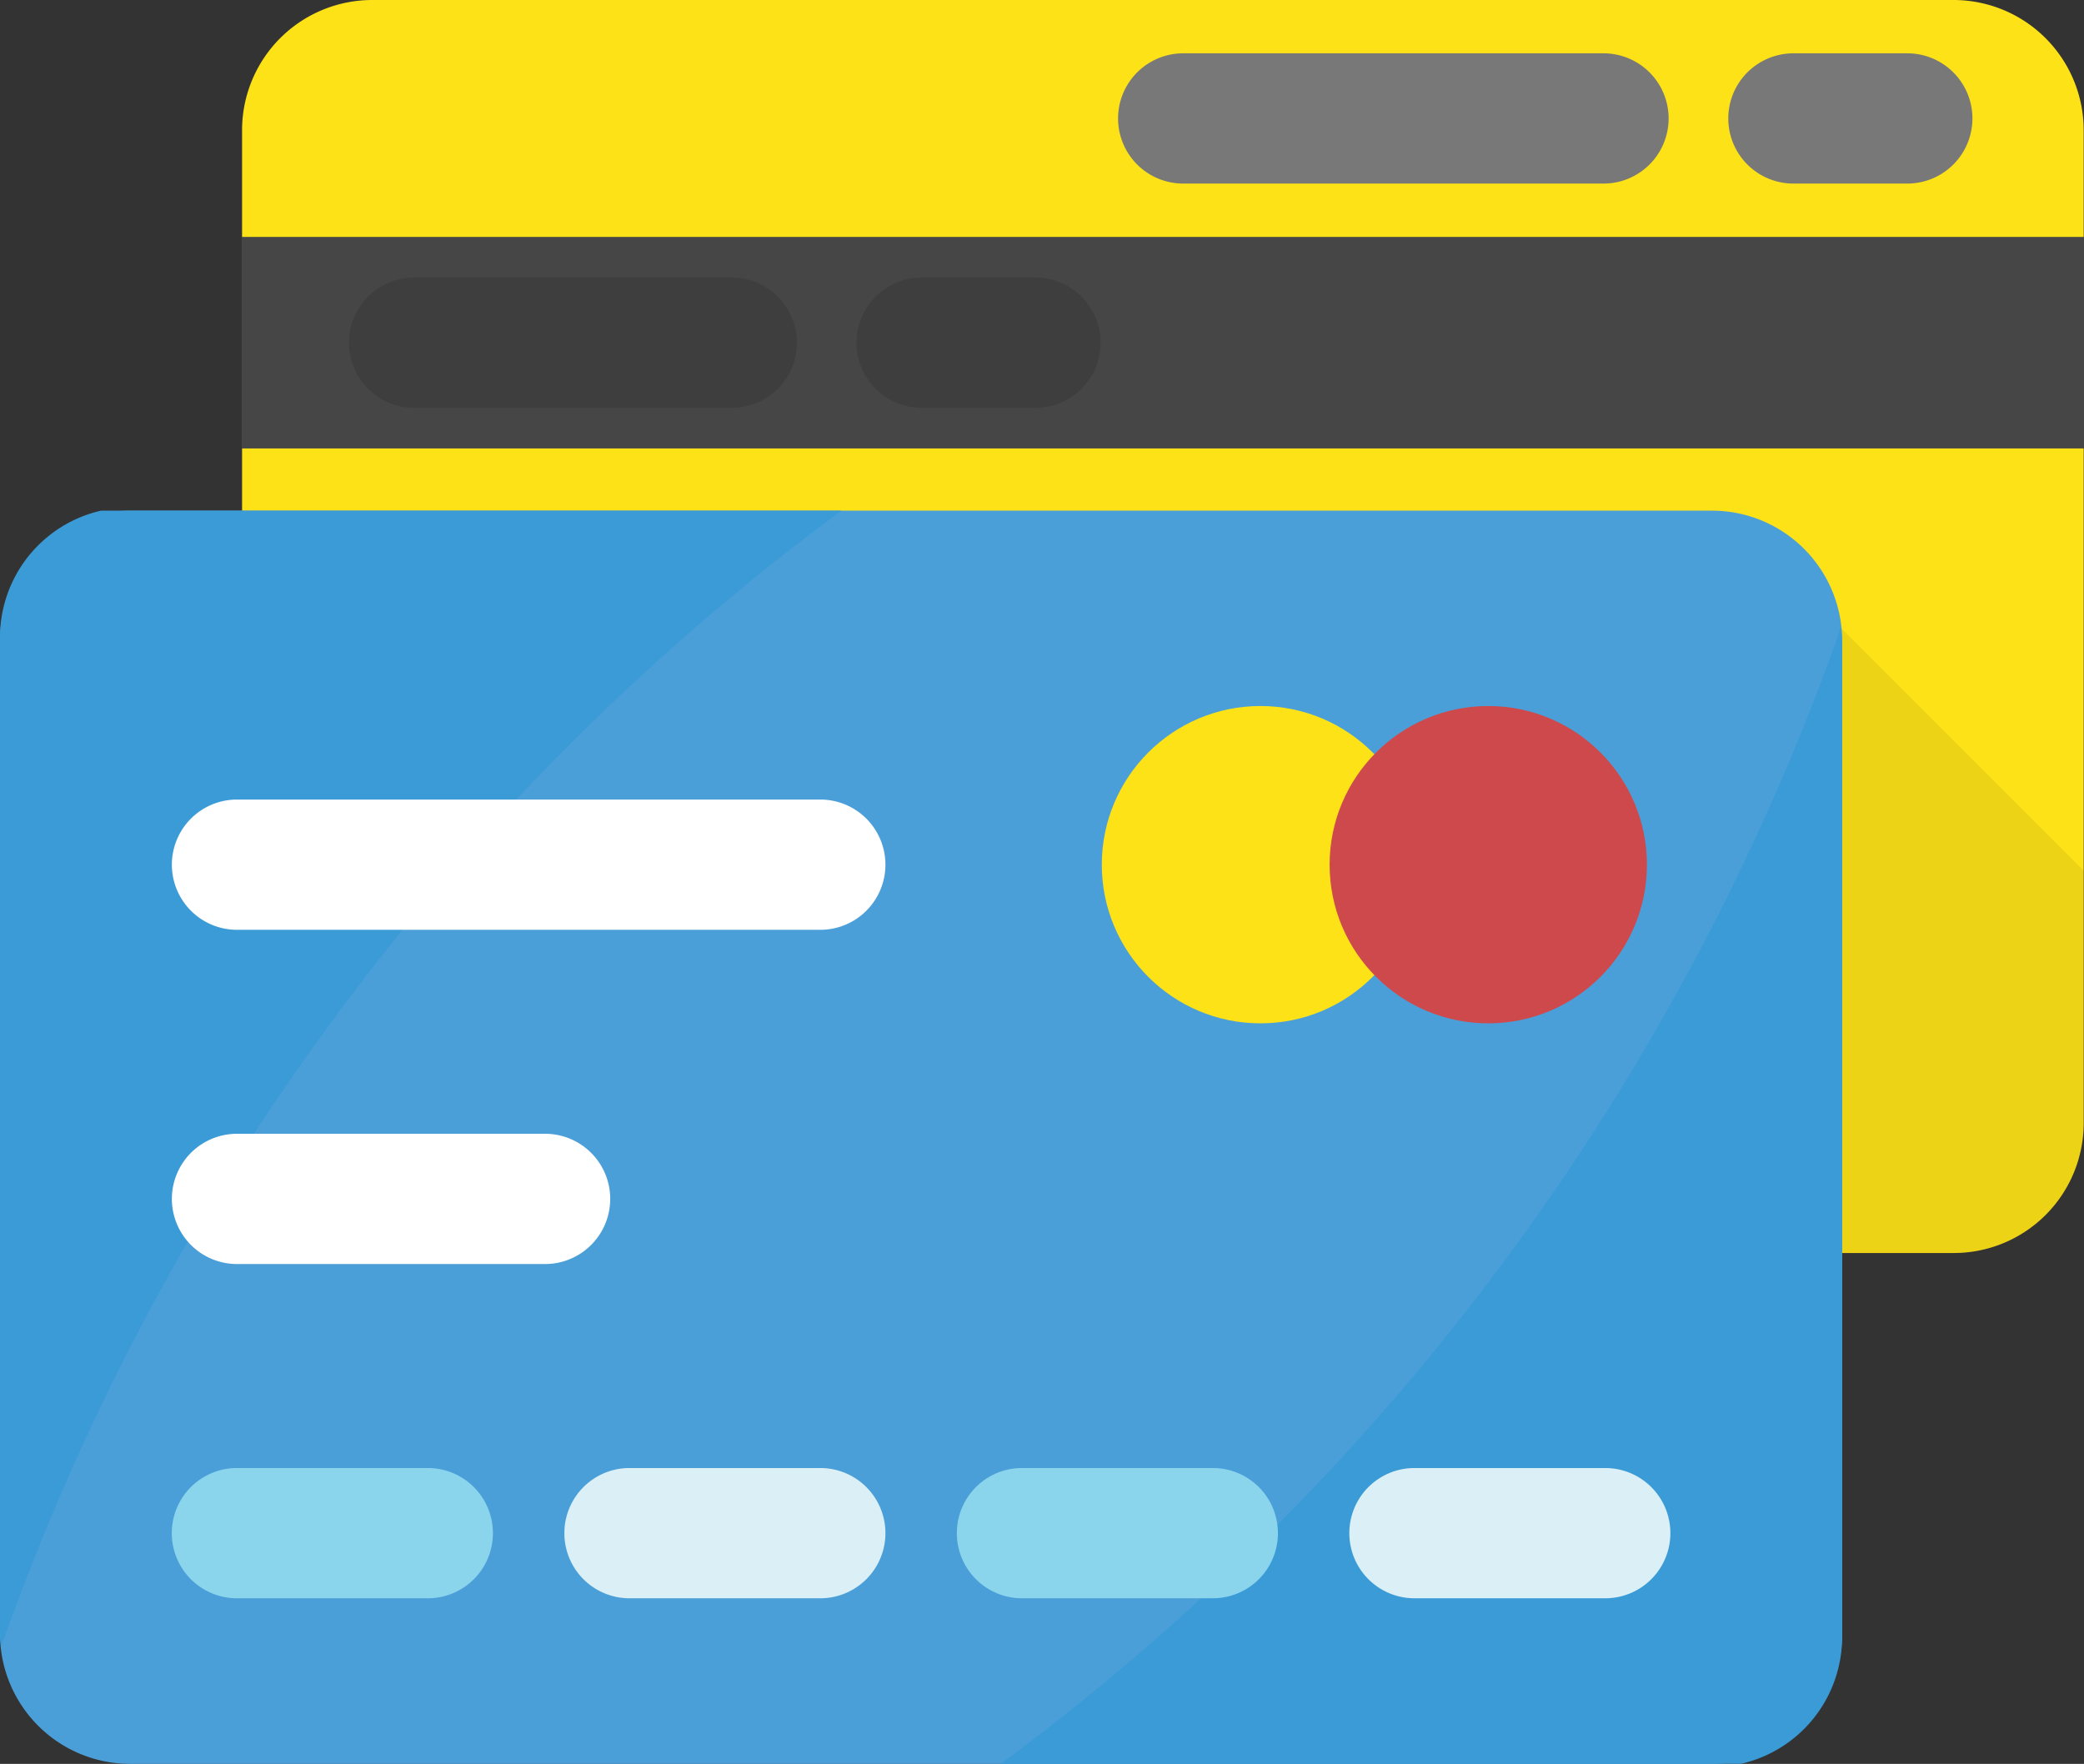 <svg xmlns="http://www.w3.org/2000/svg" width="57.731" height="48.86" viewBox="0 0 57.731 48.86">
  <rect x="0" y="0" width="57.731" height="48.86" fill="#333333" stroke="none"/>
  <g id="credit-card" transform="translate(0 -39.336)">
    <path id="Path_657" data-name="Path 657" d="M110.474,42.944V70.437a3.6,3.6,0,0,1-3.608,3.608h-43.8a3.6,3.6,0,0,1-3.608-3.608V42.944a3.607,3.607,0,0,1,3.608-3.608h43.8A3.607,3.607,0,0,1,110.474,42.944Z" transform="translate(-52.752)" fill="#fee218"/>
    <rect id="Rectangle_353" data-name="Rectangle 353" width="51.036" height="5.859" transform="translate(6.695 45.899)" fill="#464646"/>
    <g id="Group_889" data-name="Group 889" transform="translate(30.973 40.813)">
      <path id="Path_658" data-name="Path 658" d="M288.151,52.44H276.508a1.8,1.8,0,0,0,0,3.608h11.643a1.8,1.8,0,0,0,0-3.608Z" transform="translate(-274.704 -52.44)" fill="#787878"/>
      <path id="Path_659" data-name="Path 659" d="M429.551,52.44H426.4a1.8,1.8,0,0,0,0,3.608h3.155a1.8,1.8,0,0,0,0-3.608Z" transform="translate(-407.692 -52.44)" fill="#787878"/>
    </g>
    <g id="Group_890" data-name="Group 890" transform="translate(9.671 47.025)">
      <path id="Path_660" data-name="Path 660" d="M96.376,107.528h-8.8a1.8,1.8,0,0,0,0,3.608h8.8a1.8,1.8,0,1,0,0-3.608Z" transform="translate(-85.776 -107.528)" fill="#3e3e3e"/>
      <path id="Path_661" data-name="Path 661" d="M215.405,107.528h-3.153a1.8,1.8,0,1,0,0,3.608h3.153a1.8,1.8,0,0,0,0-3.608Z" transform="translate(-196.391 -107.528)" fill="#3e3e3e"/>
    </g>
    <g id="Group_891" data-name="Group 891" transform="translate(49.748 56.727)" opacity="0.07">
      <path id="Path_662" data-name="Path 662" d="M449.19,200.305v6.982a3.6,3.6,0,0,1-3.608,3.608h-4.366l1.245-17.319Z" transform="translate(-441.216 -193.576)" fill="#010101"/>
    </g>
    <path id="Path_663" data-name="Path 663" d="M47.424,199.507H3.608A3.607,3.607,0,0,1,0,195.9V168.4a3.608,3.608,0,0,1,3.608-3.608H47.424a3.608,3.608,0,0,1,3.608,3.608v27.5A3.609,3.609,0,0,1,47.424,199.507Z" transform="translate(0 -111.311)" fill="#4b9fd8"/>
    <g id="Group_892" data-name="Group 892" transform="translate(0 53.481)">
      <path id="Path_664" data-name="Path 664" d="M23.308,164.792A66.714,66.714,0,0,0,.036,196.254,3.514,3.514,0,0,1,0,195.8V168.31a3.6,3.6,0,0,1,2.8-3.518Z" transform="translate(0 -164.792)" fill="#3a9bd6"/>
      <path id="Path_665" data-name="Path 665" d="M245.9,225.1a66.714,66.714,0,0,0,23.272-31.462,3.51,3.51,0,0,1,.036.451v27.493a3.6,3.6,0,0,1-2.8,3.518Z" transform="translate(-218.178 -190.387)" fill="#3a9bd6"/>
    </g>
    <circle id="Ellipse_48" data-name="Ellipse 48" cx="4.395" cy="4.395" r="4.395" transform="translate(30.522 58.893)" fill="#fee218"/>
    <circle id="Ellipse_49" data-name="Ellipse 49" cx="4.395" cy="4.395" r="4.395" transform="translate(36.833 58.893)" fill="#cd494c"/>
    <g id="Group_893" data-name="Group 893" transform="translate(4.761 61.484)">
      <path id="Path_666" data-name="Path 666" d="M52.563,321.488H44.028a1.8,1.8,0,1,1,0-3.608h8.535a1.8,1.8,0,1,1,0,3.608Z" transform="translate(-42.224 -308.622)" fill="#fff"/>
      <path id="Path_667" data-name="Path 667" d="M60.187,239.376H44.028a1.8,1.8,0,0,1,0-3.608H60.187a1.8,1.8,0,0,1,0,3.608Z" transform="translate(-42.224 -235.768)" fill="#fff"/>
    </g>
    <path id="Path_668" data-name="Path 668" d="M49.3,403.6H44.012a1.8,1.8,0,0,1,0-3.608H49.3a1.8,1.8,0,0,1,0,3.608Z" transform="translate(-37.449 -319.991)" fill="#8bd5ec"/>
    <path id="Path_669" data-name="Path 669" d="M145.746,403.6H140.46a1.8,1.8,0,0,1,0-3.608h5.286a1.8,1.8,0,1,1,0,3.608Z" transform="translate(-123.022 -319.991)" fill="#daeff6"/>
    <path id="Path_670" data-name="Path 670" d="M242.178,403.6h-5.286a1.8,1.8,0,0,1,0-3.608h5.286a1.8,1.8,0,1,1,0,3.608Z" transform="translate(-208.581 -319.991)" fill="#8bd5ec"/>
    <path id="Path_671" data-name="Path 671" d="M338.61,403.6h-5.286a1.8,1.8,0,1,1,0-3.608h5.286a1.8,1.8,0,1,1,0,3.608Z" transform="translate(-294.141 -319.991)" fill="#daeff6"/>
  </g>
</svg>
